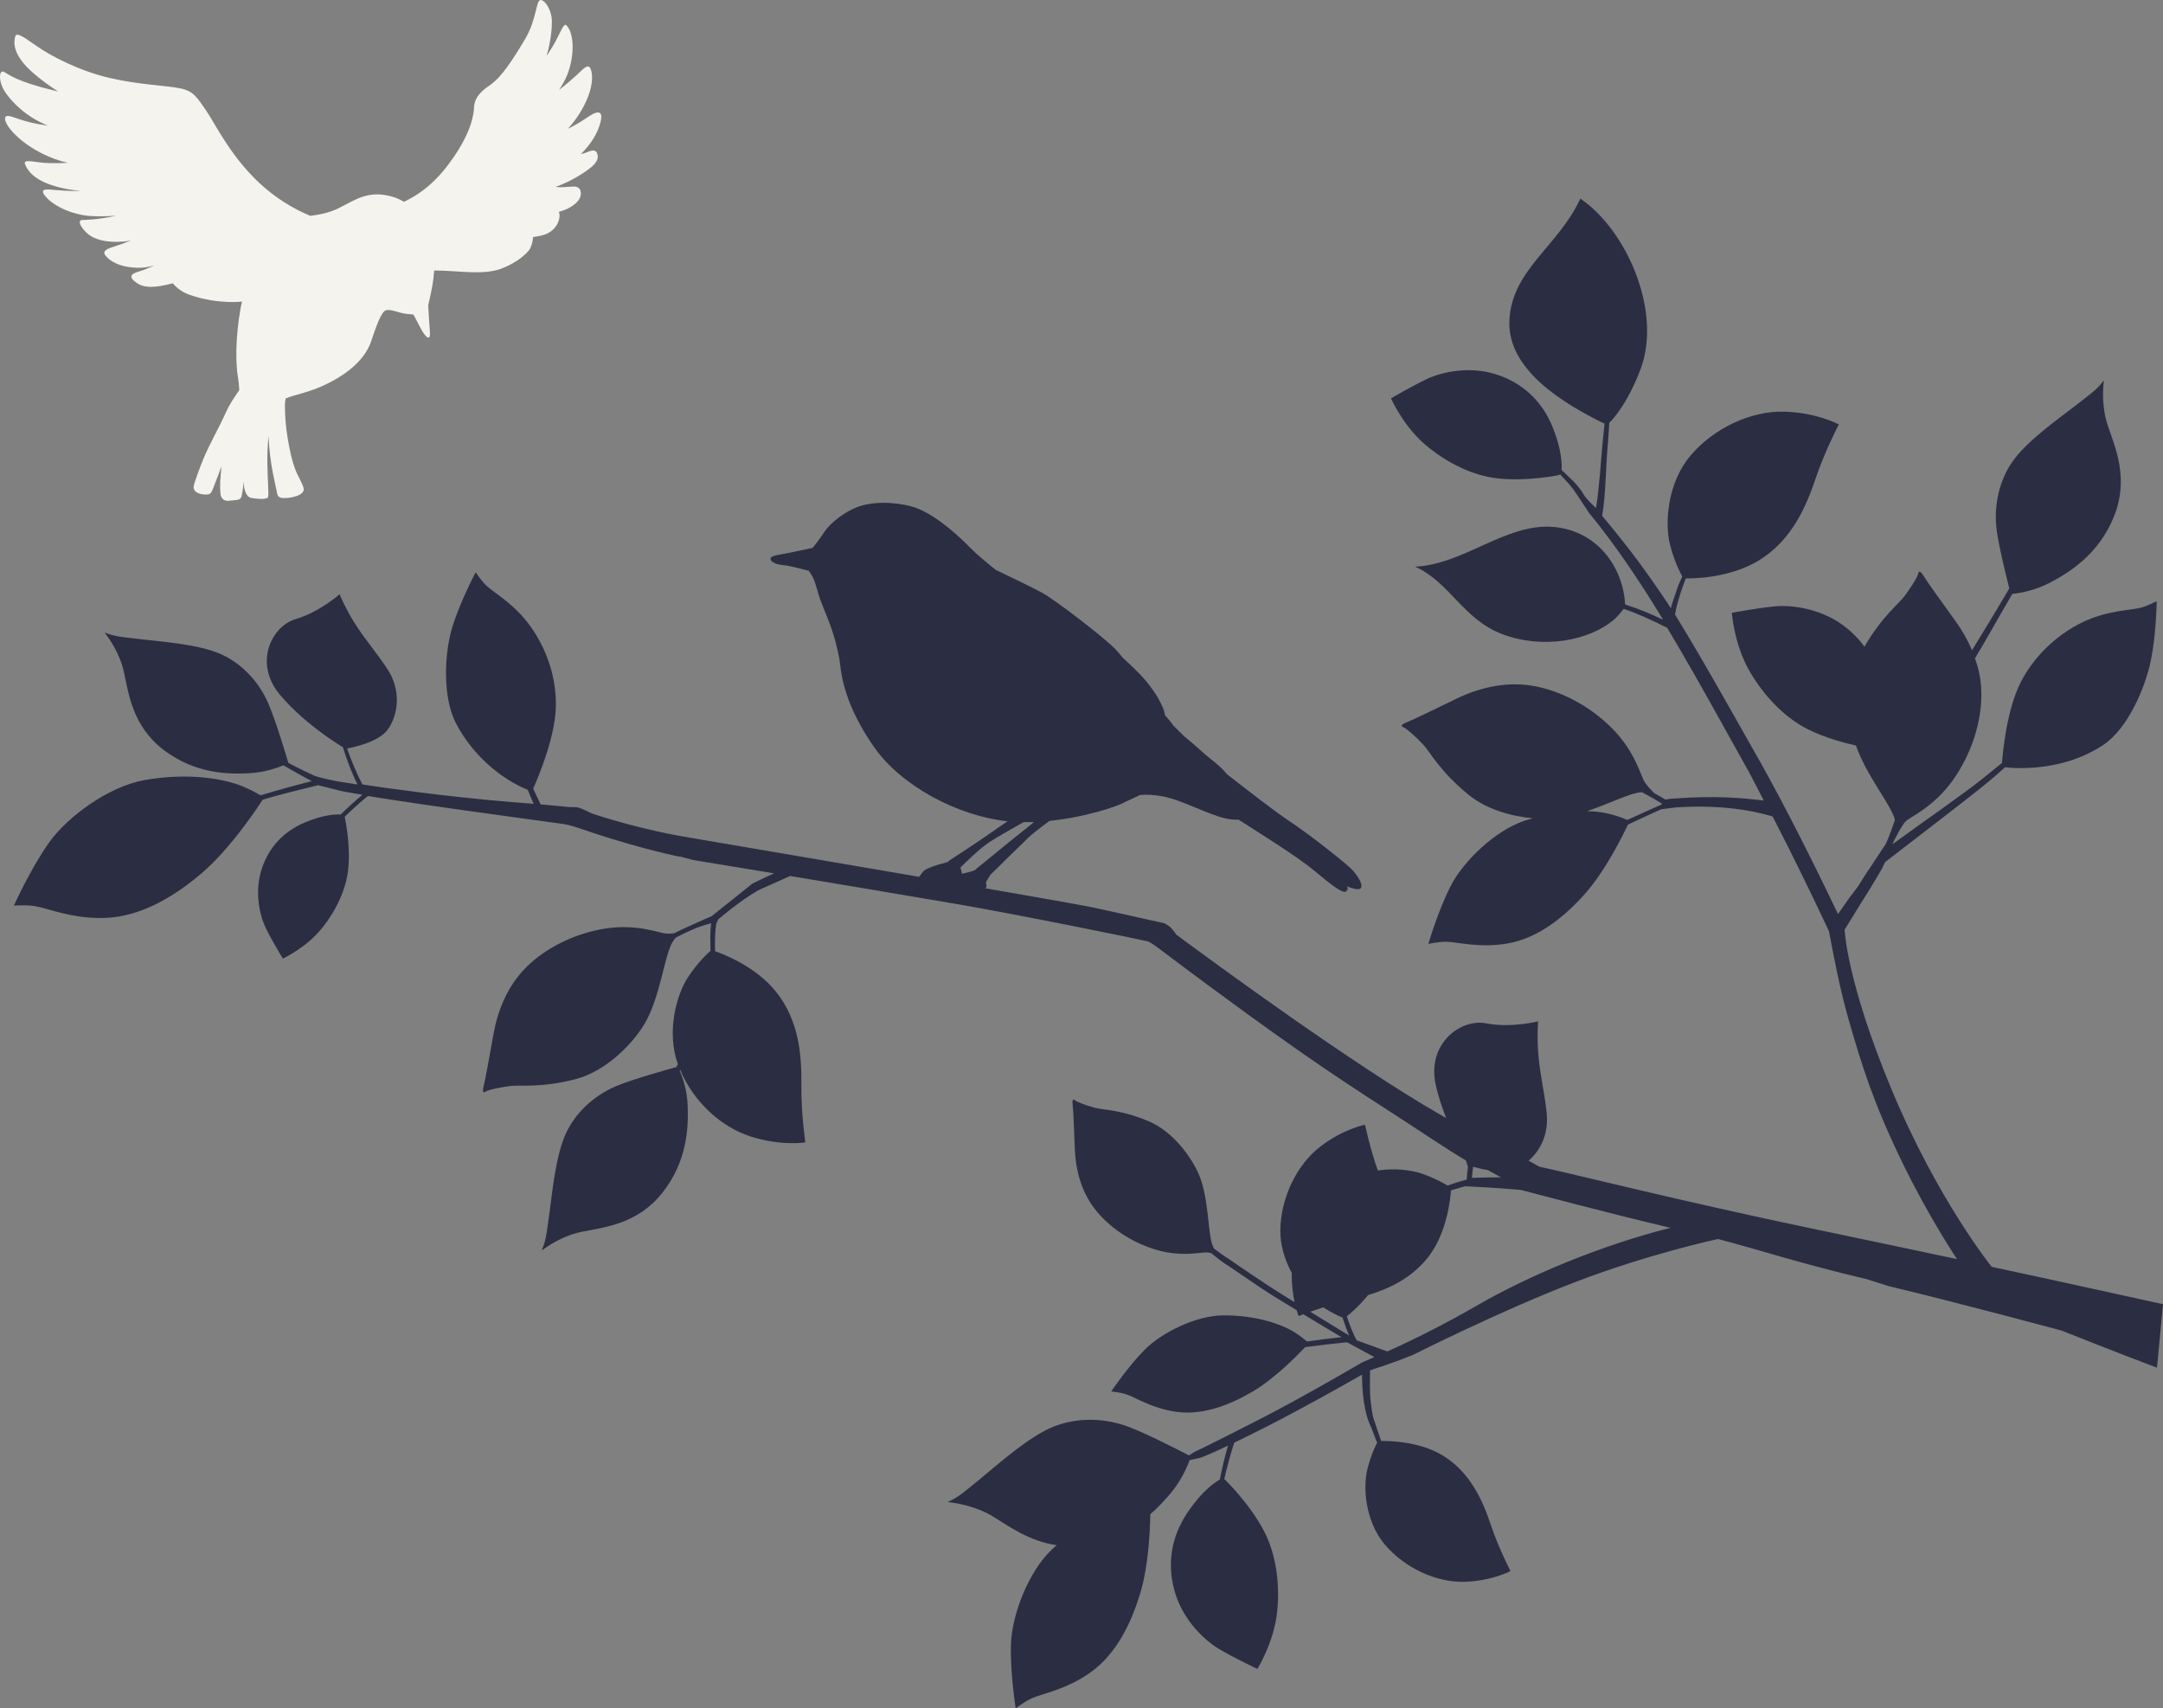 <?xml version="1.0" encoding="UTF-8"?><svg id="Layer_2" xmlns="http://www.w3.org/2000/svg" viewBox="0 0 3201.63 2528.45"><rect x="0" y="0" width="3201.63" height="2528.45" fill="#808080" stroke="none"/><defs><style>.cls-1{fill:#2b2d42;}.cls-2{fill:#f4f3ee;}</style></defs><g id="_ŒƒCƒ___6"><path class="cls-1" d="M20.66,1340.41s18.14-1.27,30.59,.63c18.55,2.84,55.11,19.16,103.95,17.58,54.1-1.75,103.36-32.48,141.87-64.92,44.78-37.72,86.81-102.43,91.72-110.1,26.34-7.83,55.49-14.96,82.11-21.43l36.15,9.07c.17,.09,26.52,4.48,27.15,4.71,.36,.13,1.09,.31,2.1,.53-10.89,9.07-21.76,18.98-32.01,29.06-6.9-.44-24.55,0-52.25,11.47-36.47,15.08-57.33,42.65-66.07,73.94-8.74,31.29-1.64,64.24,7.77,83.37,9.41,19.12,24.95,44.49,24.95,44.49,0,0,34.34-15.95,57.22-44.18,22.87-28.23,36.55-59.86,39.51-88.18,3.72-35.57-4.44-73.96-5.23-77.58,10.99-10.73,22.71-21.26,34.41-30.8,18.59,3.28,61.17,9.56,84.89,13.07,60.58,8.96,199.33,27.59,206.22,28.73,6.9,1.14,18.72,4.96,18.72,4.96,71.32,24.86,127.67,38.1,148.92,42.7l.24,.05,4.23,.47,17.94,4.82,.25,.04c3.31,.54,46.41,7.54,119.85,19.72-13.04,5.68-32.28,15.29-32.28,15.29l-60.5,48.35c-8.01,2.97-27.43,12.21-34.62,15.29-7.08,3.16-14.09,6.48-21.03,9.93-3.25,.36-7.17,.59-11.19,.34-9.99-.61-42.63-14.6-88.87-7.67-46.24,6.92-89.27,28.71-117.82,56.85-28.56,28.14-42.85,65.23-48.8,98.05-5.95,32.82-12.42,69.45-14.56,77.06-2.14,7.61-1.9,12.61,2.21,9.77,4.12-2.84,21.69-6.61,37-8.51,15.3-1.91,44.98,3.29,96.62-10.17,46.55-12.13,85.34-53.85,101.86-81.55,23.46-39.31,29.8-102.67,41.62-121.34,1.91-3.03,3.48-5.09,4.7-6.52,8.11-4.21,16.3-8.22,24.62-11.89,8.78-3.73,18.35-6.92,27.91-9.49-2.04,13.22-1.19,26.59-1.08,39.43,.01,.5,.07,.98,.09,1.47-4,3.4-18.22,16.21-33.11,38.7-17.29,26.1-32.49,81-15.23,129.04-.77,1.45-1.55,2.88-2.32,4.33-12.12,3.32-61.69,17.11-87.08,27.39-29.06,11.76-58.56,34.66-75.19,68.3-16.63,33.64-21.6,93.02-25.82,122.45-4,27.92-4.47,37.41-10.5,51.45-.33,.76-.39,1.8,.8,.9,6.5-4.89,29.61-21.06,57.81-26.71,33.38-6.68,82.61-11.22,119.43-57.87,36.82-46.65,38.54-96.27,37.35-128.81-.92-25.09-8.23-43.47-11.78-51.68,.14-.26,.55-1.11,.69-1.37,19.43,46.73,59.91,84.42,104.1,98.61,45.53,14.62,81.14,8.78,81.14,8.78,0,0-6.31-43.81-5.84-84.35,.51-43.67-3.13-95.51-37.34-138.38-30.81-38.62-80.77-56.88-90.39-60.13-.04-1.18-.12-2.37-.14-3.55-.09-12.45-.15-25.39,1.89-37.26l2.9-6.36s30.61-26.65,59.65-43.32l46.86-20.93c64.19,10.68,147.49,24.64,244.95,41.22,87.94,14.96,269.07,51.88,284.42,55.54,2.89,.69,13.14,8.11,13.14,8.11,30.12,22.59,110.52,83.37,197.52,144.69l17.94,12.6c46.1,32.25,86.82,58.74,121.54,81.11,51.21,33.01,90.48,60,120.41,77.6,1.79,3.11,2.05,7.41,3.3,9.47-1.15,8.49-1.26,10.66-1.8,19.11-9.93,2.46-19.33,5.42-28.47,8.73-6.12-3.79-18.23-10.51-36.65-17.19-16.01-5.81-40.78-8.82-66.51-5.13-11.66-32.85-18.9-67.7-18.9-67.7,0,0-32.25,6.05-66.64,32.67-34.39,26.62-57.88,75.22-58.74,122.54-.42,23.15,6.74,45.32,16.86,63.97-.27,17.51,1.83,32.43,4.22,43.43-10.82-6.64-18.62-11.43-19.8-12.17-22.67-14.16-65.32-43.16-75.2-50.18-7.54-4.7-16-10.73-24.04-16.71-.58-1.06-1.21-2.28-1.9-3.82-7.65-16.88-5.57-70.25-20.5-105.62-10.52-24.92-37.9-64.07-75.16-79.55-41.34-17.17-66.59-16.29-79.08-19.65-12.49-3.36-26.66-8.53-29.75-11.36-3.09-2.84-3.87,1.29-2.97,7.85,.9,6.57,2.03,37.75,3.16,65.7,1.13,27.96,8.7,60.43,29.16,87.11,20.46,26.69,53.67,49.78,91.28,60.89,37.61,11.11,66.34,3.28,74.71,3.93,2.32,.18,4.57,.55,6.62,.97,7.59,6.25,15.49,12.59,22.68,17.12,9.22,5.6,46.54,32.23,70.62,47.14,2.82,1.75,16.5,10.09,33.19,20.21,1.68,5.62,2.98,8.72,2.98,8.72,0,0,2.58-1.03,6.99-2.68,21.16,12.81,44.51,26.87,56.44,33.83-16.15,1.83-33.41,4.01-51.02,6.45-2.57-2.23-8.17-6.84-16.95-12.61-18.8-12.36-57.54-26.41-107.51-26-39.87,.32-90.65,25.41-115.83,50.82-25.18,25.41-49.54,61.74-49.54,61.74,0,0,13.51,1.33,22.44,4.29,13.3,4.41,38.16,20.99,74.31,25.94,40.04,5.47,80.14-10.98,112.54-30.04,32.77-19.27,66.54-53.82,77.8-65.81,21.63-2.81,42.77-5.25,61.97-7.17l40.45,21.97c-10.69,4.63-17.12,7.38-18.21,7.88-8.75,5.14-87.29,51.13-148.4,82.49-84.78,43.49-99.06,49.68-99.19,49.74l-8.64,5.37c-12.29-6.39-61.44-31.69-89.01-42.15-31.69-12.02-71.89-15.51-109.78-1.05-37.89,14.47-85.44,57.91-110.39,78.14-23.68,19.2-31.02,26.39-46.11,33.09-.81,.36-1.63,1.14-.03,1.3,8.74,.9,38.95,5.04,65.45,21.27,23.65,14.48,53.56,36.54,94.02,42.26-2.39,2.12-4.78,4.28-7.16,6.53-34.89,33.01-59.08,96.81-60.43,139.88-1.35,43.07,6.99,95.1,6.99,95.1,0,0,13.01-9.91,23.31-14.63,15.34-7.03,50.89-12.81,86.81-38.12,39.8-28.04,61.66-75.46,74.58-118.85,11.9-39.96,14.15-91.76,14.53-115.68,11.54-10.08,20.99-20.39,28.74-29.39,16.93-19.68,25.91-40.88,29.47-50.67l13.58-2.97c.76-.09,7.19-1.35,43.28-18.5-4.94,16.73-8.78,33.25-12.17,50.27-6.79,3.68-25.45,15.88-47.33,48.04-27.57,40.52-30.43,83.35-18.16,121.79,12.27,38.44,42.1,67.8,64.9,81.23,22.81,13.43,56.23,29.16,56.23,29.16,0,0,24.77-39.98,29.26-84.87,4.49-44.89-2.88-87.05-19.12-118.47-21.43-41.45-58.6-77.22-58.6-77.22l-.66-.15c4.09-18.26,9.11-36.33,14.78-54.15,12.11-5.84,26.96-13.17,45.21-22.38,54.19-27.34,120.29-64.78,143.96-78.33,0,8.87,.4,26.21,3.25,43.14,2.87,17.08,6.07,26,10.02,34.33,.2,.42,.39,.79,.58,1.15,2.73,7.44,5.56,14.82,8.54,22.13-2.32,4.24-8.82,17.25-14.33,38.8-6.84,26.74-3.5,77.25,25.6,111.74,29.1,34.49,75.72,56.31,117.17,55.32,41.45-.99,68.96-15.92,68.96-15.92,0,0-17.65-34.08-28.8-67.42-12.02-35.91-29.76-77.33-69.99-102.71-34.75-21.91-80.72-22.57-92.61-22.34-3.97-11.11-7.6-22.41-11.25-33.3l-.05-.32c-1.53-3.24-3.3-16.56-4.73-29.75-.92-8.5-.67-30.34-.47-41.15,11.44-4.35,26.27-7.93,63.74-23,0,0,127.89-64.62,238.78-107.26,110.89-42.64,212.58-64.17,212.58-64.17,64.93,16.95,118,35.23,219.86,59.37l33.56,10.57c98.04,23.24,255.18,65.59,255.18,65.59,0,0,96.03,38.14,141.1,54.89l8.93-93.95c-85.79-18.63-133.65-29.66-253.55-55.28,0,0-80.5-99.52-148.96-264.3-65.9-158.6-68.76-234.68-68.76-234.68l18.37-29.89c14.81-23.52,24.68-39.42,36.38-59.63l5.21-10.61c40.88-31.63,124.68-95.6,150.35-116.78,9.54-7.9,18.53-15.73,27.33-23.58,4.19,.53,11.78,1.24,22.21,1.28,25.08,.09,76.49-3.38,122.91-34.2,37.03-24.59,62.49-85.96,70.52-125.02,8.04-39.07,8.64-87.83,8.64-87.83,0,0-13.43,6.99-23.57,9.66-15.1,3.98-48.43,3.65-85.19,21.05-40.72,19.28-74.55,53.16-93.19,90.69-20.25,40.77-25.93,103.26-27.01,117.95-8.92,7.22-17.98,14.54-27.45,22.29-25.26,20.63-96.13,69.84-134.86,98.24,2.71-6.59,14.61-29.4,19.85-34.19,7.63-6.98,41.46-21.17,69.52-60.48,28.06-39.3,42.78-86.9,42.4-128.31-.18-19.38-3.35-35.25-9.49-52.28,14.48-23.48,34.46-60.09,55.33-95.42,7.34-.69,31.42-3.85,55.87-16.73,29.32-15.44,72.23-42.11,94.72-98.25,22.5-56.13,1.55-101.87-9.48-134.71-9.31-27.74-6.76-56.34-5.74-64.55,.19-1.51-.7-.92-1.2-.25-9.33,12.44-17.47,17.66-40.08,35.35-23.82,18.64-73.7,53.13-94.96,84.85-21.26,31.72-26.51,69.36-22.16,100.97,3.38,24.5,13.95,67.17,18.54,85.14-20.33,34.67-40.66,68.21-55.22,91.62-6.59-15.66-14.95-29.94-23.89-42.39-20.1-27.99-42.65-59.1-46.76-66.15-4.11-7.05-7.99-10.47-8.84-5.37-.85,5.1-10.67,20.85-20.25,33.59-9.3,12.36-33.3,30.06-59.48,75.01-8.86-12.3-19.61-22.89-31.7-31.78-32.85-24.14-74.66-30.42-101.28-27.86-26.62,2.56-63.28,9.55-63.28,9.55,0,0,3.49,47.38,26.47,86.75,22.98,39.36,54.04,69.45,85.96,85.48,24.59,12.35,52.41,19.93,71.32,24.11,14.68,43.32,52.34,88.44,57.4,109.34,.09,.36,.12,.66,.2,1-3.93,11.88-8.31,23.57-13.2,35.03l-16.16,24.26-.15,.24c-5.86,9.36-15.51,22.84-20.86,32.02-6.36,10.92-14.07,18.69-21.77,30.39l-12.05,17.23c-24.46-51.26-47.96-98.58-71.73-144.45-12.18-23.44-23.13-44-33.5-62.86-3.06-5.56-6.14-11.11-9.25-16.66l-44.32-78.28c-25.7-45.34-53.12-93.35-82.49-141.26,1.82-10.92,5.24-21.93,8.55-32.65,2.28-6.99,4.82-13.9,7.54-20.74l.35,.02s61.8,2.32,109.26-27.51c47.46-29.84,68.45-78.63,82.68-120.94,13.21-39.27,34.07-79.41,34.07-79.41,0,0-32.39-17.64-81.25-18.88-48.86-1.24-103.85,24.4-138.21,65-34.36,40.6-38.39,100.14-30.37,131.66,6.27,24.67,14.76,41.19,18.17,47.22-3.01,6.35-5.83,12.81-8.17,19.84-2.85,9.19-6.53,18.13-8.83,27.23-.97-1.57-1.87-3.17-2.9-4.71-32.75-48.94-56.09-80.91-97.2-130.22l-1.5-1.57c5.5-31.94,5.27-72.76,8.27-104.83,.96-11.04,1.7-22.05,2.24-33.06,18.24-17.96,36.36-51.78,46.96-81.12,30.83-85.3-21.53-204.45-89.7-250.72-33.24,71.31-101.2,104.85-105.05,179.82-3.77,73.58,80.63,123.54,138.77,152.33l2.1,.53c-.88,8.13-1.79,16.46-2.61,25.29-3.03,30.5-4.92,69.08-10.07,99.95l-.4-.35s-14.35-12.89-18.4-20.49c-4.05-7.6-14.14-18.27-14.14-18.27l-18.02-17.24c.61-8.67,.11-29.47-12.6-61.86-17.2-43.81-49.62-69.28-86.75-80.37-37.13-11.09-76.57-3.34-99.58,7.47-23.01,10.81-53.59,28.8-53.59,28.8,0,0,18.29,41.3,51.46,69.18,33.17,27.88,70.6,44.87,104.31,49.01,44.48,5.46,92.99-4.65,92.99-4.65l1.34-1.23c9.87,10.19,18.55,19.79,24.57,29.27l18.27,27.64,.17,.21c40.07,48.73,75.38,102.31,103.1,147.47,2.19,3.57,4.34,7.16,6.51,10.74-17.25-8.25-35.15-15.83-54.52-22.06-.54-.17-1.09-.31-1.63-.48-3.12-57.02-43.11-110.7-108.4-114.95-69.12-4.5-131.04,55.81-202.4,58.95,52.12,23.64,70.43,77.68,129.1,99.92,59.59,22.59,129.3,9.92,166.23-22.43,4.1-3.59,10.18-10.96,13.42-14.99,.1,.03,.21,.06,.31,.1,20.16,6.64,43.52,17.61,64.08,27.98,26.65,44.54,51.81,89.3,75.49,131.75l45.08,80.93c6.78,12.33,14.32,27.75,22.32,42.9-31.99-3.77-71.48-7.73-137.15-2.69l-8.62,1.21c-5.4-3.33-10.88-6.5-16.42-9.55l.13-.03s-8.86-7.94-14.41-16.63c-5.56-8.69-13.72-44.35-47.54-78.65-33.82-34.3-78.07-56.9-118.83-63.61-40.76-6.7-80.31,3.9-111.25,18.87-30.94,14.96-65.36,31.8-73,34.63-7.64,2.83-11.65,6.06-6.79,7.77,4.86,1.7,18.66,14.05,29.54,25.64,10.88,11.59,24.55,39.45,67.09,74.27,27.06,22.16,64.02,32.12,95.07,35.02-3.71,1.06-7.46,2.18-11.25,3.42-43.92,14.39-91.17,59.96-110.03,96.88-18.87,36.92-32.98,85.62-32.98,85.62,0,0,15.39-3.28,26.29-3.16,16.24,.19,49.54,9.75,91.19,2.49,46.15-8.04,84.64-40.33,113.71-72.78,31.36-35,57.88-89.6,64.17-103.05,16.31-7.7,32.67-15.29,49.09-22.72l21.19-2.67c80.46-5.59,129.54,9.3,143.81,13.28l5.33,10.22c25.9,50.54,52.2,104.25,78.17,159.66,8.06,42.15,16.29,85.7,28.46,128.43,20.1,70.58,37.8,126.47,78.97,211.49,41.17,85.02,82.16,145.38,82.16,145.38-62.65-13.34-160.99-33.98-215.32-45.34-191.04-39.96-349.85-79.98-395.69-89.83l-6.65-1.43c-4.7-2.08-9.59-5.64-16.62-8.94,18.56-16.06,30.06-40.83,26.8-71.22-3.55-33.07-9.74-55.14-12.27-85.58-2.3-27.59-.33-49.6-.33-49.6,0,0-39.74,10.26-77.09,2.98-37.35-7.28-88.55,29.84-74.2,92.27,3.84,16.75,9.32,33.05,15.27,47.97-3.19-1.82-6.43-3.68-9.76-5.6-128.25-73.8-329.84-221.52-389.82-265.97,0,0-4.24-6.3-7.76-9.97-3.52-3.67-9.72-6.77-9.72-6.77-54.77-12.28-88.69-19.8-103.7-23-48.26-10.29-551.33-95.63-556.34-96.47l-49.6-8.51c-.83-.16-64.73-10.2-138.16-34.68,0,0-10.83-5.6-18.21-8.12-5.68-1.94-11.12-.9-16.68-1.4-5.56-.49-24.39-2.54-40.78-3.85-3.6-7.64-7.3-15.44-10.97-23.34,5.17-11.44,31.61-72.04,33.48-118.67,1.68-41.77-11.81-86.03-38.2-122.42-23.82-32.84-53.13-48.51-64.44-59.24-7.59-7.2-15.99-19.75-15.99-19.75,0,0-22.83,42.95-34.52,80.98-11.69,38.03-15.06,103.55,5.55,142.8,25.84,49.2,65.38,77.25,87.36,89.19,8.2,4.45,14.66,7.33,18.73,9,2.75,6.84,5.64,13.7,8.73,20.64-37.44-2.93-89.09-6.86-169.54-17.03-39.26-4.96-66.05-8.83-83.99-11.65-8.79-17.07-16.36-34.92-22.63-53.15,9.5-1.79,47.32-9.93,60.2-28.09,16.37-23.06,19.66-58.9-.51-89.49-17.73-26.88-32.85-43.13-48.54-68.2-14.22-22.73-22.29-42.54-22.29-42.54,0,0-29.64,26.46-65.01,36.77-35.38,10.31-62.96,64.97-22.91,112.33,33.67,39.83,79.2,68.96,92.84,77.22,6.06,19.21,12.54,36.93,21.66,55.2-19.96-3.01-27.54-4.27-27.61-4.28,0,0-28.83-5.19-37.46-9.22-8.62-4.03-25.15-11.79-37.33-18.53-1.17-4-17.73-60.22-29.47-87.57-12.17-28.36-35.32-56.92-68.78-72.59-33.45-15.67-92-19.34-121.05-22.88-27.56-3.36-36.91-3.63-50.86-9.27-.75-.31-1.78-.35-.87,.81,4.94,6.29,21.34,28.71,27.48,56.35,7.27,32.72,12.75,81.08,59.41,116.35,46.67,35.27,95.55,35.94,127.55,34.1,21.48-1.24,39.61-7.58,49.23-11.63,13.92,8.04,27.93,15.95,42.01,23.46-25.75,6.45-50.61,13.38-75.72,20.95-4.27-2.55-12.41-7.07-24.24-12.26-27.59-12.11-81.9-21.96-147.8-10.22-52.57,9.37-114,53.89-141.55,93.1-27.55,39.2-51.56,92.64-51.56,92.64Zm2439.48-150.89l-.8,1.26c-16.48,7.42-33.75,15.04-50.57,22.75-3.46-1.51-11.46-4.74-23.55-8.13-9.15-2.56-21.32-4.43-35.73-4.91,32.94-11.21,63.8-26.81,79.27-27.83,.67-.04,1.24-.03,1.85-.04,10.14,5.34,20.05,10.98,29.53,16.91Zm-238.45,553c-10.6,.03-24.59,.24-42.95,.77,.39-5.4,.97-10.88,1.7-16.36,4.43,1.27,12.45,3.38,21.78,4.94,7.48,4.18,13.94,7.7,19.47,10.65Zm-234.13,208.89c2.9,8.29,5.73,16.99,9.5,25.39-10.34-6.27-35.25-21.52-57.74-35.3,5.52-1.97,12.07-4.21,19.28-6.52,13.31,8.63,23.89,13.26,28.55,15.09,.14,.45,.26,.89,.41,1.35Zm263.51-190.22c17.93,4.52,126.17,33.7,221.61,56.09-101.86,25.7-208.03,69.73-286.22,114.88-48.51,28.02-99.36,53.35-133.03,68.1-10.93-4.03-41.15-14.98-45.17-16.43-5.82-9.92-9.86-21.48-13.78-32.65-.32-.96-.6-1.94-.91-2.9,3.38-2.67,17.26-14.03,31.33-31.36,32.09-9.76,65.17-25.54,89.4-56.73,27.82-35.8,32.65-87.2,33.38-98.27,7-2.18,13.96-4.23,20.76-6.14,8.96,.38,43.59,1.98,82.61,5.41Z"/><path class="cls-1" d="M2000.25,1286.17c-7.44-7.65-56.94-47.74-94.07-72.43-18.15-12.07-56.11-41.28-90.39-68.13-.18-.29-.36-.58-.57-.86-3.15-4.31-13.76-14.23-22.48-20.84-8.71-6.62-28.31-24.96-34.54-29.57-4.17-3.08-14.41-13.3-21.47-20.48-3.46-5.11-7.76-10.17-12.3-15.19-.06-.1-.12-.21-.19-.31-.19-2.18-.73-4.8-1.87-7.96-3.17-8.76-10.99-24.64-26.97-43.52-8.95-10.57-23.07-23.87-33.77-33.53-3.87-5.05-7.62-9.52-11.12-13.01-18.96-18.88-89.49-73.13-108.3-83.17-14.18-7.57-49.6-24.87-68.24-33.62-12.33-9.79-28.32-23-38.01-32.96-25.51-26.22-59.22-53.42-86.43-60.91-27.21-7.48-60.29-7.56-82.62,1.62-15.89,6.53-36.98,21.2-47,36.41-7.35,11.16-13.12,18.51-17.2,23.25-4.01,.85-27.64,5.87-37.9,7.96-8,1.64-23.92,3.29-24.21,7.53-.29,4.24,5.01,8.8,20.11,10.18,8.88,.81,25.06,5.37,36.51,8.2,2.21,3.32,4.47,6.74,6,9.75,4.46,8.81,7.04,22.96,11.98,35.67,13.29,34.17,19.7,46.63,27.1,84.29,.7,5.57,1.56,11.88,2.63,19.08,4.48,30.03,18.1,68.22,49.27,112.69,40.33,57.54,124.71,101.81,197.27,109.3-6.53,4.33-13.95,9.37-22.21,15.17-31.64,22.23-61.24,40.78-64.12,42.92-.44,.33-.92,.76-1.4,1.26-.26,.27-.52,.58-.78,.89-3.25,.93-7,1.99-9.61,2.66-5.56,1.42-22.23,6.74-26.04,10.59-3.81,3.85-17.61,23.76-17.6,24.8,0,1.04,18.79-.11,22.95-2.57,4.16-2.46,33.09-4.74,33.09-4.74l4.12-.16s1.05-1.27-.37,1.28c-2.67,4.79-.85,8.46,1.22,15.17,2.06,6.71,12.85-6.37,21.04-8.93,6.14-1.92,21.54,2.74,27.41,.73,1.96-.67,.11-8.39,.33-8.9,.99-2.31,3.78-6.78,6.57-11.17,.06-.03,.14-.07,.14-.07,0,0,39.88-39.21,55.67-54.48,6.13-5.93,18.62-15.54,31.59-25.08,54.98-5.57,99.87-21.86,107.59-25.83,3.56-1.83,14.15-6.71,26.45-12.45,12.27-1.03,31.51-.42,54.89,7.98,36.54,13.12,66.52,30.38,90.8,28.43,33.03,21.12,88.57,55.8,111.56,75.08,27.5,23.06,43.3,34.91,47.71,31.14,4.49-3.83,1.21-7.61,1.21-7.61,0,0,17.7,7.99,20.85,2.35,3.15-5.64-5.5-18.88-14.25-27.88Zm-481.5-59.87c-11.89,9.06-65.57,53.09-76.15,61.77-4.73,2.24-14.12,4.02-18.72,5.24-.53-2.82-1.39-6.49-2.26-9.32,9.85-9.75,30.05-29.24,42.76-37.52,10.14-6.61,33-19.73,50.61-29.62,5.16,.04,10.28-.04,15.36-.24-4.3,3.79-8.37,7.23-11.61,9.7Z"/><path class="cls-2" d="M7.04,135.35c-9.94-15.62-8.52-33.14-.95-28.88,7.58,4.26,18.94,14.2,73.86,27.46,2,.48,4,.95,6,1.4-12.54-7.99-24.52-16.71-35.65-26.27-33.62-28.88-29.36-47.35-27.94-54.45,1.42-7.1,9.47-2.37,30.78,12.78,21.31,15.15,63.92,37.41,108.43,47.82,44.51,10.42,85.7,11.36,105.59,15.62,19.89,4.26,24.62,13.73,37.88,32.67,13.26,18.94,38.35,73.39,88.07,115.53,23.69,20.08,47.69,32.73,66.33,40.48,13.83-1.89,28.5-4.69,41.86-11.37,25.27-12.64,44.23-27.38,80.03-16.85,5.95,1.75,11.5,4.29,16.65,7.38,.46-.22,.91-.44,1.38-.66,27.24-13.15,50.59-33.56,72.85-66.43,26.31-38.84,28.95-62.8,29.48-73.05,.53-10.25,5.34-20.28,23.09-32.22,17.75-11.93,34.55-38.47,52.38-68.39,17.83-29.92,15.97-59.14,23.56-57.89,7.65,1.25,16.1,16.95,16.2,31.52,.07,10.35-1.63,30.09-7.75,50.83,.73-1,1.46-2.02,2.17-3.05,17.32-25.26,22.04-47.05,27.17-41.78,12.15,12.47,11.74,47.01,.92,73.66-2.92,7.19-7.07,14.61-11.93,21.93,11.02-8.61,21.78-18.07,25.45-21.39,5.29-4.77,15.26-16.49,19.38-12.68,4.12,3.81,8.71,23.43-6.42,54.39-6.78,13.88-15.49,26.38-25.28,37.14,13.99-6.88,24.4-13.9,30.62-18.07,18.02-12.09,20.34-4.2,18.04,6.42-3.61,16.69-13.98,33.9-29.42,49.02,1.29-.28,2.58-.56,3.87-.88,6.45-1.58,16.83-8.97,20.21,.14,4.22,11.38-8.42,20.31-16.08,25.71-13.61,9.59-29.1,17.8-45.41,23.69,1.86,.28,3.72,.49,5.62,.5,7.07,.05,14.26-.9,21.27-1.04,8.67-.16,12.22,6.36,9.61,15.03-2.69,8.95-14.1,15.96-22.36,19.26-3.02,1.2-6.21,2.27-9.51,3.21,.45,.75,.77,1.63,.92,2.71,1.53,11.05-5.8,22.68-15.97,28.32-7.24,4.02-15.14,5-23.14,6.26-.04,7.38-3.29,16.66-6.47,20.33-10.03,11.55-25.54,20.7-39.74,26.18-27.43,10.6-64.53,2.94-100.02,2.98-.61,8-1.54,15.12-2.38,20.43-1.45,9.08-4.41,21.91-6.45,31.07,.4,7.69,1.05,19.41,1.71,27.9,1.05,13.69,1.65,18.81-.98,19.87-2.63,1.05-8.5-6.7-13.24-16.18-3.08-6.16-6.6-12.53-9.27-17.84-3.63-.27-7.33-.69-10.74-1.12-12.64-1.58-22.64-7.37-30.01-5.27-7.37,2.11-15.27,26.33-22.11,46.33-6.84,20.01-24.75,42.12-63.18,61.6-27.7,14.04-48.57,16.32-63.19,22.61-.45,3.05-1.1,6.14-1.1,8.34,0,16.95,1.17,33.91,4.09,50.62,2.87,16.4,5.97,33.28,12.3,48.76,3.31,8.09,8.57,16.09,11.14,24.42,3.76,12.22-23.09,16.37-31.7,15.11-7.53-1.11-7-5.58-8.44-12.12-3.6-16.35-7.22-32.98-9.15-49.62-1.15-9.95-2.07-20.1-2.72-30.3-.96,12.69-1.72,26.86-1.56,38.45,.39,28.37,2.36,47.28,1.18,52.01-1.18,4.73-17.73,2.76-24.82,1.58-7.09-1.18-10.24-10.24-11.43-21.28-.09-.81-.2-1.72-.32-2.71-.33,7.52-1.02,14.93-2.89,21.85-1.78,6.59-10.52,5.05-16.89,6.13-8.05,1.36-13.42-2.22-14.18-10.29-1.26-13.4,.05-24,1.18-37.43,.1-1.13,.2-2.21,.31-3.27-3.01,8.8-6.28,17.5-9.83,26.11-3.09,7.5-4.41,15.29-10.58,15.77-7.64,.59-20.33-1.29-20.88-10.64-.25-4.31,10.01-31.17,14.4-41.8,9.78-23.69,23.11-45.76,33.47-69.19,4.97-11.24,11.85-21.4,18.83-31.43,.23-.33,.55-.75,.92-1.24-.31-6.68-.88-13-1.9-18.86-3.69-21.06-3.69-60.02,3.69-101.62,.59-3.32,1.38-6.92,2.35-10.74-7.47,.73-14.6,.85-22.07,.49-12.96-.62-32-2.44-54.74-10.19-12.3-4.19-20.41-11.05-25.62-17.29-29.04,7.34-42.63,6.78-53.56-.69-11.81-8.08-9.95-13.06,3.11-16.79,5.59-1.6,14.15-4.91,23.51-9.1-8.69,2.38-17.08,3.75-24.82,3.55-29.21-.76-42.01-11.04-47.44-17.4-5.43-6.36-.99-9.98,12.18-13.99,5.93-1.81,14.81-4.94,25.19-9.12-3.86,.81-7.42,1.38-10.55,1.64-25.67,2.11-43.08-2.68-53.27-11.14-10.18-8.46-16.44-20.38-8.6-20.72,6.61-.28,20.78-.1,50.32-6.33-18.74,1.24-36.25,1.31-47.98-.71-36.06-6.22-55.99-24.52-59.69-32.33-3.7-7.81,8.1-5.81,17.56-4.99,5.36,.47,19.17,1.46,37.9,1.56-13.69-1.54-26.63-3.82-37.31-6.92-35.36-10.28-42.34-25.9-45.22-32.48-2.88-6.58,5.34-5.34,19.73-3.29,11.49,1.64,25.87,1.71,43.54,.83-12.13-2.58-24.99-7.05-39.43-14.4C16.72,204-1.78,171.52,11.78,171.52c6.64,0,22.61,9.46,56.32,13.98,.91,.12,1.84,.24,2.78,.36-.29-.11-.59-.21-.87-.33-30.78-12.31-53.03-34.56-62.97-50.19Z"/></g></svg>